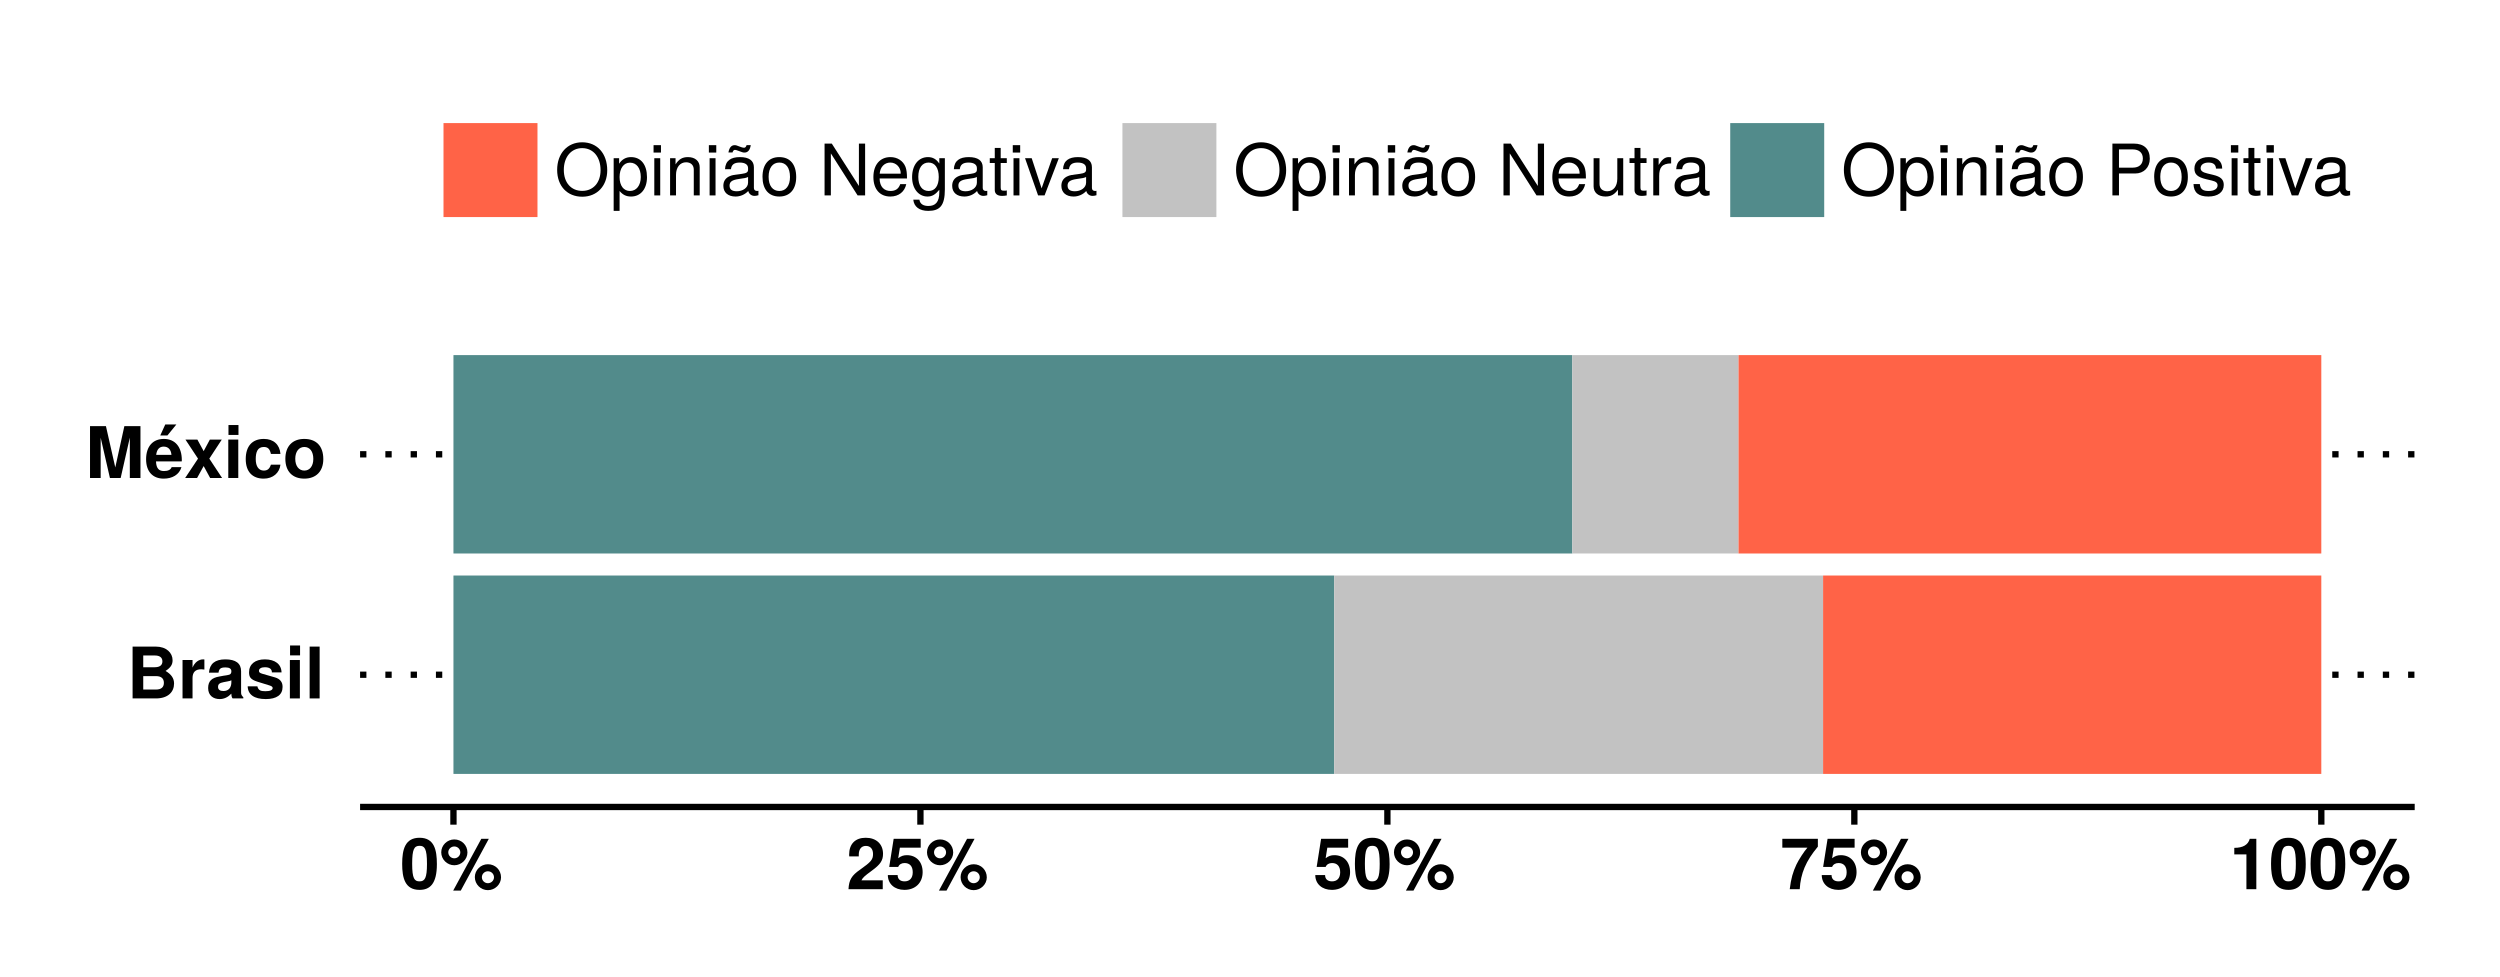 <?xml version="1.0" encoding="UTF-8"?>
<svg xmlns="http://www.w3.org/2000/svg" xmlns:xlink="http://www.w3.org/1999/xlink" width="422pt" height="165pt" viewBox="0 0 422 165" version="1.1">
<defs>
<g>
<symbol overflow="visible" id="glyph0-0">
<path style="stroke:none;" d=""/>
</symbol>
<symbol overflow="visible" id="glyph0-1">
<path style="stroke:none;" d="M 7.984 -2.516 C 7.984 -3.391 7.531 -4.062 6.547 -4.641 C 7.406 -5.203 7.734 -5.703 7.734 -6.438 C 7.734 -7.688 6.703 -8.75 4.891 -8.75 L 0.984 -8.75 L 0.984 0 L 4.922 0 C 6.953 0 7.984 -1.078 7.984 -2.516 Z M 6.016 -6.25 C 6.016 -5.609 5.562 -5.266 4.734 -5.266 L 2.781 -5.266 L 2.781 -7.25 L 4.734 -7.25 C 5.562 -7.25 6.016 -6.906 6.016 -6.25 Z M 6.266 -2.625 C 6.266 -1.891 5.812 -1.5 4.938 -1.5 L 2.781 -1.5 L 2.781 -3.766 L 4.938 -3.766 C 5.812 -3.766 6.266 -3.375 6.266 -2.625 Z M 6.266 -2.625 "/>
</symbol>
<symbol overflow="visible" id="glyph0-2">
<path style="stroke:none;" d="M 4.438 -4.875 L 4.438 -6.578 C 4.344 -6.594 4.281 -6.594 4.234 -6.594 C 3.469 -6.594 2.797 -6.078 2.438 -5.203 L 2.438 -6.484 L 0.75 -6.484 L 0.75 0 L 2.438 0 L 2.438 -3.438 C 2.438 -4.422 2.922 -4.922 3.906 -4.922 C 4.094 -4.922 4.219 -4.906 4.438 -4.875 Z M 4.438 -4.875 "/>
</symbol>
<symbol overflow="visible" id="glyph0-3">
<path style="stroke:none;" d="M 6.281 0 L 6.281 -0.203 C 5.984 -0.484 5.906 -0.656 5.906 -1 L 5.906 -4.594 C 5.906 -5.922 5 -6.594 3.25 -6.594 C 1.5 -6.594 0.594 -5.844 0.484 -4.344 L 2.094 -4.344 C 2.188 -5.016 2.453 -5.234 3.281 -5.234 C 3.938 -5.234 4.266 -5.016 4.266 -4.578 C 4.266 -3.906 3.75 -3.969 2.922 -3.828 L 2.25 -3.703 C 0.953 -3.484 0.344 -2.922 0.344 -1.75 C 0.344 -0.484 1.219 0.109 2.297 0.109 C 3.031 0.109 3.688 -0.203 4.266 -0.812 C 4.266 -0.484 4.312 -0.188 4.469 0 Z M 4.266 -2.766 C 4.266 -1.797 3.781 -1.25 2.922 -1.25 C 2.359 -1.25 2.016 -1.469 2.016 -1.938 C 2.016 -2.438 2.281 -2.609 2.969 -2.75 L 3.547 -2.859 C 4 -2.938 4.062 -2.969 4.266 -3.062 Z M 4.266 -2.766 "/>
</symbol>
<symbol overflow="visible" id="glyph0-4">
<path style="stroke:none;" d="M 6.234 -1.922 L 6.234 -2 C 6.234 -2.75 5.812 -3.297 4.969 -3.547 L 2.844 -4.156 C 2.375 -4.297 2.25 -4.406 2.25 -4.672 C 2.25 -5.031 2.641 -5.266 3.234 -5.266 C 4.031 -5.266 4.422 -4.984 4.438 -4.391 L 6.062 -4.391 C 6.031 -5.766 4.984 -6.594 3.234 -6.594 C 1.594 -6.594 0.578 -5.766 0.578 -4.422 C 0.578 -3.641 0.797 -3.203 1.984 -2.828 L 4 -2.203 C 4.422 -2.078 4.562 -1.938 4.562 -1.766 C 4.562 -1.375 4.094 -1.219 3.312 -1.219 C 2.547 -1.219 2.141 -1.359 1.984 -2.047 L 0.344 -2.047 C 0.391 -0.641 1.438 0.109 3.406 0.109 C 5.234 0.109 6.234 -0.609 6.234 -1.922 Z M 6.234 -1.922 "/>
</symbol>
<symbol overflow="visible" id="glyph0-5">
<path style="stroke:none;" d="M 2.484 0 L 2.484 -6.484 L 0.797 -6.484 L 0.797 0 Z M 2.516 -7.266 L 2.516 -8.938 L 0.828 -8.938 L 0.828 -7.266 Z M 2.516 -7.266 "/>
</symbol>
<symbol overflow="visible" id="glyph0-6">
<path style="stroke:none;" d="M 2.484 0 L 2.484 -8.75 L 0.797 -8.75 L 0.797 0 Z M 2.484 0 "/>
</symbol>
<symbol overflow="visible" id="glyph0-7">
<path style="stroke:none;" d="M 9.312 0 L 9.312 -8.75 L 6.594 -8.75 L 5.062 -1.781 L 3.484 -8.75 L 0.797 -8.75 L 0.797 0 L 2.594 0 L 2.594 -6.812 L 4.156 0 L 5.969 0 L 7.516 -6.812 L 7.516 0 Z M 9.312 0 "/>
</symbol>
<symbol overflow="visible" id="glyph0-8">
<path style="stroke:none;" d="M 6.297 -3 C 6.297 -5.234 5.172 -6.594 3.266 -6.594 C 1.406 -6.594 0.266 -5.328 0.266 -3.156 C 0.266 -1.078 1.391 0.109 3.234 0.109 C 4.688 0.109 5.859 -0.547 6.234 -1.828 L 4.578 -1.828 C 4.422 -1.359 3.906 -1.172 3.281 -1.172 C 2.5 -1.172 1.984 -1.531 1.938 -2.797 L 6.281 -2.797 Z M 4.547 -3.906 L 1.969 -3.906 C 2.078 -4.812 2.5 -5.297 3.234 -5.297 C 3.953 -5.297 4.469 -4.844 4.547 -3.906 Z M 5.375 -9.031 L 3.5 -9.031 L 2.656 -7.172 L 3.859 -7.172 Z M 5.375 -9.031 "/>
</symbol>
<symbol overflow="visible" id="glyph0-9">
<path style="stroke:none;" d="M 6.422 0 L 4.266 -3.266 L 6.375 -6.484 L 4.359 -6.484 L 3.312 -4.531 L 2.25 -6.484 L 0.234 -6.484 L 2.359 -3.266 L 0.188 0 L 2.203 0 L 3.312 -2.016 L 4.406 0 Z M 6.422 0 "/>
</symbol>
<symbol overflow="visible" id="glyph0-10">
<path style="stroke:none;" d="M 6.266 -2.25 L 4.656 -2.25 C 4.438 -1.578 4.109 -1.25 3.453 -1.25 C 2.609 -1.25 2.094 -1.938 2.094 -3.188 C 2.094 -4.375 2.406 -5.234 3.453 -5.234 C 4.141 -5.234 4.469 -4.906 4.656 -4.062 L 6.266 -4.062 C 6.141 -5.641 5.094 -6.594 3.469 -6.594 C 1.531 -6.594 0.406 -5.406 0.406 -3.188 C 0.406 -1.062 1.531 0.109 3.438 0.109 C 5.016 0.109 6.109 -0.859 6.266 -2.25 Z M 6.266 -2.25 "/>
</symbol>
<symbol overflow="visible" id="glyph0-11">
<path style="stroke:none;" d="M 6.828 -3.188 C 6.828 -5.391 5.641 -6.594 3.609 -6.594 C 1.625 -6.594 0.422 -5.359 0.422 -3.234 C 0.422 -1.109 1.625 0.109 3.625 0.109 C 5.594 0.109 6.828 -1.109 6.828 -3.188 Z M 5.141 -3.219 C 5.141 -2 4.531 -1.25 3.625 -1.25 C 2.719 -1.25 2.094 -2 2.094 -3.234 C 2.094 -4.469 2.719 -5.234 3.625 -5.234 C 4.547 -5.234 5.141 -4.484 5.141 -3.219 Z M 5.141 -3.219 "/>
</symbol>
<symbol overflow="visible" id="glyph0-12">
<path style="stroke:none;" d="M 6.203 -4.234 C 6.203 -6.641 5.766 -8.688 3.281 -8.688 C 0.844 -8.688 0.344 -6.734 0.344 -4.281 C 0.344 -1.906 0.812 0.109 3.281 0.109 C 5 0.109 6.203 -0.875 6.203 -4.234 Z M 4.531 -4.266 C 4.531 -1.891 4.172 -1.328 3.281 -1.328 C 2.422 -1.328 2.031 -1.766 2.031 -4.297 C 2.031 -6.766 2.375 -7.328 3.281 -7.328 C 4.109 -7.328 4.531 -6.906 4.531 -4.266 Z M 4.531 -4.266 "/>
</symbol>
<symbol overflow="visible" id="glyph0-13">
<path style="stroke:none;" d="M 4.688 -6.203 C 4.688 -7.438 3.703 -8.406 2.469 -8.406 C 1.266 -8.406 0.266 -7.422 0.266 -6.234 C 0.266 -5.031 1.266 -4.047 2.469 -4.047 C 3.672 -4.047 4.688 -5.031 4.688 -6.203 Z M 3.484 -6.219 C 3.484 -5.672 3.031 -5.219 2.469 -5.219 C 1.906 -5.219 1.453 -5.672 1.453 -6.234 C 1.453 -6.766 1.906 -7.219 2.469 -7.219 C 3.031 -7.219 3.484 -6.781 3.484 -6.219 Z M 8.297 -8.516 L 7.031 -8.516 L 2.281 0.234 L 3.562 0.234 Z M 10.359 -2 C 10.359 -3.25 9.391 -4.219 8.141 -4.219 C 6.938 -4.219 5.938 -3.234 5.938 -2.047 C 5.938 -0.828 6.938 0.156 8.141 0.156 C 9.344 0.156 10.359 -0.828 10.359 -2 Z M 9.172 -2.016 C 9.172 -1.469 8.703 -1.016 8.141 -1.016 C 7.578 -1.016 7.125 -1.469 7.125 -2.031 C 7.125 -2.578 7.578 -3.031 8.141 -3.031 C 8.719 -3.031 9.172 -2.578 9.172 -2.016 Z M 9.172 -2.016 "/>
</symbol>
<symbol overflow="visible" id="glyph0-14">
<path style="stroke:none;" d="M 6.188 -5.984 C 6.188 -7.625 5.047 -8.688 3.266 -8.688 C 1.5 -8.688 0.469 -7.641 0.469 -5.844 C 0.469 -5.766 0.469 -5.672 0.484 -5.547 L 2.094 -5.547 L 2.094 -5.812 C 2.094 -6.766 2.531 -7.312 3.297 -7.312 C 4.047 -7.312 4.5 -6.797 4.5 -5.953 C 4.5 -5.016 4.203 -4.641 2.328 -3.312 C 0.891 -2.328 0.438 -1.578 0.359 0 L 6.141 0 L 6.141 -1.5 L 2.547 -1.5 C 2.766 -1.953 3.031 -2.203 4.266 -3.109 C 5.75 -4.188 6.188 -4.844 6.188 -5.984 Z M 6.188 -5.984 "/>
</symbol>
<symbol overflow="visible" id="glyph0-15">
<path style="stroke:none;" d="M 6.203 -2.891 C 6.203 -4.625 5.125 -5.75 3.547 -5.75 C 2.984 -5.75 2.562 -5.609 2.078 -5.234 L 2.359 -7.016 L 5.875 -7.016 L 5.875 -8.516 L 1.312 -8.516 L 0.562 -3.766 L 2.078 -3.766 C 2.25 -4.188 2.641 -4.422 3.156 -4.422 C 4.016 -4.422 4.531 -3.891 4.531 -2.859 C 4.531 -1.859 4 -1.328 3.156 -1.328 C 2.422 -1.328 1.984 -1.703 1.984 -2.391 L 0.328 -2.391 C 0.328 -0.906 1.469 0.109 3.125 0.109 C 4.953 0.109 6.203 -1.062 6.203 -2.891 Z M 6.203 -2.891 "/>
</symbol>
<symbol overflow="visible" id="glyph0-16">
<path style="stroke:none;" d="M 6.344 -7.188 L 6.344 -8.516 L 0.344 -8.516 L 0.344 -7.016 L 4.578 -7.016 C 4.062 -6.453 3.062 -4.906 2.719 -4.156 C 2.141 -2.922 1.812 -1.812 1.594 0 L 3.281 0 C 3.438 -2.688 4.312 -4.75 6.344 -7.188 Z M 6.344 -7.188 "/>
</symbol>
<symbol overflow="visible" id="glyph0-17">
<path style="stroke:none;" d="M 4.531 0 L 4.531 -8.516 L 3.422 -8.516 C 3.156 -7.5 2.281 -6.984 0.812 -6.984 L 0.812 -5.875 L 2.859 -5.875 L 2.859 0 Z M 4.531 0 "/>
</symbol>
<symbol overflow="visible" id="glyph1-0">
<path style="stroke:none;" d=""/>
</symbol>
<symbol overflow="visible" id="glyph1-1">
<path style="stroke:none;" d="M 8.906 -4.234 C 8.906 -7.062 7.234 -8.969 4.672 -8.969 C 2.156 -8.969 0.453 -7.047 0.453 -4.312 C 0.453 -1.578 2.156 0.219 4.688 0.219 C 7.25 0.219 8.906 -1.672 8.906 -4.234 Z M 7.781 -4.266 C 7.781 -2.141 6.531 -0.766 4.688 -0.766 C 2.812 -0.766 1.578 -2.141 1.578 -4.312 C 1.578 -6.469 2.812 -7.984 4.672 -7.984 C 6.562 -7.984 7.781 -6.469 7.781 -4.266 Z M 7.781 -4.266 "/>
</symbol>
<symbol overflow="visible" id="glyph1-2">
<path style="stroke:none;" d="M 6.281 -3.078 C 6.281 -5.203 5.25 -6.469 3.578 -6.469 C 2.719 -6.469 2.047 -6.078 1.578 -5.344 L 1.578 -6.281 L 0.656 -6.281 L 0.656 2.609 L 1.656 2.609 L 1.656 -0.75 C 2.188 -0.109 2.766 0.188 3.594 0.188 C 5.203 0.188 6.281 -1.078 6.281 -3.078 Z M 5.234 -3.109 C 5.234 -1.688 4.5 -0.75 3.406 -0.75 C 2.359 -0.75 1.656 -1.625 1.656 -3.094 C 1.656 -4.578 2.359 -5.531 3.406 -5.531 C 4.516 -5.531 5.234 -4.609 5.234 -3.109 Z M 5.234 -3.109 "/>
</symbol>
<symbol overflow="visible" id="glyph1-3">
<path style="stroke:none;" d="M 1.844 0 L 1.844 -6.281 L 0.844 -6.281 L 0.844 0 Z M 1.969 -7.234 L 1.969 -8.484 L 0.719 -8.484 L 0.719 -7.234 Z M 1.969 -7.234 "/>
</symbol>
<symbol overflow="visible" id="glyph1-4">
<path style="stroke:none;" d="M 5.844 0 L 5.844 -4.75 C 5.844 -5.797 5.062 -6.469 3.859 -6.469 C 2.922 -6.469 2.312 -6.109 1.766 -5.234 L 1.766 -6.281 L 0.844 -6.281 L 0.844 0 L 1.844 0 L 1.844 -3.469 C 1.844 -4.75 2.531 -5.594 3.547 -5.594 C 4.344 -5.594 4.844 -5.109 4.844 -4.359 L 4.844 0 Z M 5.844 0 "/>
</symbol>
<symbol overflow="visible" id="glyph1-5">
<path style="stroke:none;" d="M 6.422 -0.031 L 6.422 -0.781 C 6.312 -0.75 6.266 -0.75 6.203 -0.75 C 5.859 -0.75 5.656 -0.938 5.656 -1.25 L 5.656 -4.75 C 5.656 -5.875 4.844 -6.469 3.297 -6.469 C 1.781 -6.469 0.844 -5.875 0.781 -4.422 L 1.781 -4.422 C 1.875 -5.203 2.328 -5.547 3.266 -5.547 C 4.156 -5.547 4.672 -5.203 4.672 -4.609 L 4.672 -4.344 C 4.672 -3.922 4.422 -3.75 3.625 -3.641 C 2.203 -3.469 1.984 -3.422 1.609 -3.266 C 0.875 -2.969 0.5 -2.406 0.5 -1.625 C 0.5 -0.484 1.297 0.188 2.562 0.188 C 3.375 0.188 4.156 -0.156 4.703 -0.75 C 4.812 -0.266 5.25 0.078 5.734 0.078 C 5.938 0.078 6.094 0.062 6.422 -0.031 Z M 4.672 -2.172 C 4.672 -1.266 3.75 -0.703 2.781 -0.703 C 2 -0.703 1.547 -0.969 1.547 -1.656 C 1.547 -2.312 1.984 -2.609 3.062 -2.766 C 4.109 -2.906 4.328 -2.953 4.672 -3.109 Z M 5.125 -8.484 L 4.422 -8.484 C 4.328 -8.188 4.203 -8.047 3.984 -8.047 C 3.828 -8.047 3.531 -8.125 3.234 -8.25 C 2.719 -8.453 2.625 -8.484 2.391 -8.484 C 1.859 -8.484 1.484 -8.047 1.359 -7.25 L 2.047 -7.25 C 2.125 -7.531 2.266 -7.688 2.453 -7.688 C 2.578 -7.688 2.75 -7.641 3.031 -7.531 C 3.688 -7.281 3.828 -7.234 4.062 -7.234 C 4.641 -7.234 5 -7.656 5.125 -8.484 Z M 5.125 -8.484 "/>
</symbol>
<symbol overflow="visible" id="glyph1-6">
<path style="stroke:none;" d="M 6.125 -3.094 C 6.125 -5.266 5.078 -6.469 3.266 -6.469 C 1.5 -6.469 0.438 -5.25 0.438 -3.141 C 0.438 -1.031 1.484 0.188 3.281 0.188 C 5.047 0.188 6.125 -1.031 6.125 -3.094 Z M 5.078 -3.109 C 5.078 -1.625 4.375 -0.75 3.281 -0.75 C 2.156 -0.75 1.469 -1.625 1.469 -3.141 C 1.469 -4.656 2.156 -5.547 3.281 -5.547 C 4.406 -5.547 5.078 -4.672 5.078 -3.109 Z M 5.078 -3.109 "/>
</symbol>
<symbol overflow="visible" id="glyph1-7">
<path style="stroke:none;" d=""/>
</symbol>
<symbol overflow="visible" id="glyph1-8">
<path style="stroke:none;" d="M 7.75 0 L 7.75 -8.75 L 6.703 -8.75 L 6.703 -1.594 L 2.125 -8.75 L 0.906 -8.75 L 0.906 0 L 1.969 0 L 1.969 -7.094 L 6.484 0 Z M 7.75 0 "/>
</symbol>
<symbol overflow="visible" id="glyph1-9">
<path style="stroke:none;" d="M 6.156 -2.859 C 6.156 -3.766 6.078 -4.344 5.906 -4.812 C 5.5 -5.844 4.531 -6.469 3.359 -6.469 C 1.609 -6.469 0.484 -5.172 0.484 -3.109 C 0.484 -1.047 1.578 0.188 3.344 0.188 C 4.781 0.188 5.766 -0.641 6.031 -1.906 L 5.016 -1.906 C 4.734 -1.078 4.172 -0.75 3.375 -0.75 C 2.328 -0.75 1.547 -1.422 1.531 -2.859 Z M 5.094 -3.75 C 5.094 -3.75 5.094 -3.703 5.078 -3.672 L 1.547 -3.672 C 1.625 -4.781 2.344 -5.547 3.344 -5.547 C 4.328 -5.547 5.094 -4.734 5.094 -3.75 Z M 5.094 -3.75 "/>
</symbol>
<symbol overflow="visible" id="glyph1-10">
<path style="stroke:none;" d="M 5.875 -1.031 L 5.875 -6.281 L 4.938 -6.281 L 4.938 -5.375 C 4.438 -6.125 3.828 -6.469 3.031 -6.469 C 1.422 -6.469 0.344 -5.125 0.344 -3.078 C 0.344 -1.109 1.469 0.188 2.938 0.188 C 3.734 0.188 4.281 -0.156 4.938 -0.953 L 4.938 -0.531 C 4.938 1.141 4.266 1.781 3.094 1.781 C 2.297 1.781 1.688 1.484 1.578 0.719 L 0.547 0.719 C 0.656 1.906 1.578 2.609 3.062 2.609 C 5.031 2.609 5.875 1.734 5.875 -1.031 Z M 4.844 -3.109 C 4.844 -1.609 4.203 -0.75 3.141 -0.75 C 2.047 -0.75 1.391 -1.625 1.391 -3.141 C 1.391 -4.656 2.062 -5.547 3.125 -5.547 C 4.219 -5.547 4.844 -4.625 4.844 -3.109 Z M 4.844 -3.109 "/>
</symbol>
<symbol overflow="visible" id="glyph1-11">
<path style="stroke:none;" d="M 6.422 -0.031 L 6.422 -0.781 C 6.312 -0.75 6.266 -0.75 6.203 -0.75 C 5.859 -0.75 5.656 -0.938 5.656 -1.25 L 5.656 -4.75 C 5.656 -5.875 4.844 -6.469 3.297 -6.469 C 1.781 -6.469 0.844 -5.875 0.781 -4.422 L 1.781 -4.422 C 1.875 -5.203 2.328 -5.547 3.266 -5.547 C 4.156 -5.547 4.672 -5.203 4.672 -4.609 L 4.672 -4.344 C 4.672 -3.922 4.422 -3.75 3.625 -3.641 C 2.203 -3.469 1.984 -3.422 1.609 -3.266 C 0.875 -2.969 0.5 -2.406 0.5 -1.625 C 0.5 -0.484 1.297 0.188 2.562 0.188 C 3.375 0.188 4.156 -0.156 4.703 -0.75 C 4.812 -0.266 5.25 0.078 5.734 0.078 C 5.938 0.078 6.094 0.062 6.422 -0.031 Z M 4.672 -2.172 C 4.672 -1.266 3.75 -0.703 2.781 -0.703 C 2 -0.703 1.547 -0.969 1.547 -1.656 C 1.547 -2.312 1.984 -2.609 3.062 -2.766 C 4.109 -2.906 4.328 -2.953 4.672 -3.109 Z M 4.672 -2.172 "/>
</symbol>
<symbol overflow="visible" id="glyph1-12">
<path style="stroke:none;" d="M 3.047 0 L 3.047 -0.844 C 2.922 -0.797 2.766 -0.797 2.562 -0.797 C 2.141 -0.797 2.016 -0.906 2.016 -1.359 L 2.016 -5.469 L 3.047 -5.469 L 3.047 -6.281 L 2.016 -6.281 L 2.016 -8.016 L 1.016 -8.016 L 1.016 -6.281 L 0.172 -6.281 L 0.172 -5.469 L 1.016 -5.469 L 1.016 -0.906 C 1.016 -0.281 1.453 0.078 2.234 0.078 C 2.469 0.078 2.719 0.062 3.047 0 Z M 3.047 0 "/>
</symbol>
<symbol overflow="visible" id="glyph1-13">
<path style="stroke:none;" d="M 5.828 -6.281 L 4.703 -6.281 L 2.922 -1.188 L 1.25 -6.281 L 0.125 -6.281 L 2.328 0 L 3.422 0 Z M 5.828 -6.281 "/>
</symbol>
<symbol overflow="visible" id="glyph1-14">
<path style="stroke:none;" d="M 5.781 0 L 5.781 -6.281 L 4.781 -6.281 L 4.781 -2.812 C 4.781 -1.531 4.109 -0.703 3.078 -0.703 C 2.281 -0.703 1.781 -1.172 1.781 -1.938 L 1.781 -6.281 L 0.781 -6.281 L 0.781 -1.531 C 0.781 -0.484 1.562 0.188 2.781 0.188 C 3.703 0.188 4.297 -0.141 4.891 -0.969 L 4.891 0 Z M 5.781 0 "/>
</symbol>
<symbol overflow="visible" id="glyph1-15">
<path style="stroke:none;" d="M 3.859 -5.406 L 3.859 -6.438 C 3.688 -6.453 3.594 -6.469 3.469 -6.469 C 2.812 -6.469 2.328 -6.078 1.75 -5.141 L 1.75 -6.281 L 0.844 -6.281 L 0.844 0 L 1.844 0 L 1.844 -3.266 C 1.844 -4.688 2.297 -5.391 3.859 -5.406 Z M 3.859 -5.406 "/>
</symbol>
<symbol overflow="visible" id="glyph1-16">
<path style="stroke:none;" d="M 7.406 -6.188 C 7.406 -7.828 6.438 -8.75 4.703 -8.75 L 1.094 -8.75 L 1.094 0 L 2.203 0 L 2.203 -3.703 L 4.953 -3.703 C 6.391 -3.703 7.406 -4.734 7.406 -6.188 Z M 6.234 -6.234 C 6.234 -5.266 5.609 -4.688 4.531 -4.688 L 2.203 -4.688 L 2.203 -7.766 L 4.531 -7.766 C 5.609 -7.766 6.234 -7.188 6.234 -6.234 Z M 6.234 -6.234 "/>
</symbol>
<symbol overflow="visible" id="glyph1-17">
<path style="stroke:none;" d="M 5.516 -1.766 C 5.516 -2.703 4.984 -3.172 3.734 -3.469 L 2.766 -3.703 C 1.953 -3.891 1.609 -4.156 1.609 -4.594 C 1.609 -5.172 2.125 -5.547 2.938 -5.547 C 3.75 -5.547 4.172 -5.203 4.203 -4.531 L 5.25 -4.531 C 5.25 -5.766 4.422 -6.469 2.969 -6.469 C 1.516 -6.469 0.562 -5.719 0.562 -4.547 C 0.562 -3.562 1.062 -3.094 2.562 -2.734 L 3.484 -2.516 C 4.188 -2.344 4.469 -2.141 4.469 -1.688 C 4.469 -1.094 3.875 -0.75 3 -0.75 C 2.094 -0.75 1.594 -0.953 1.469 -1.922 L 0.406 -1.922 C 0.453 -0.469 1.266 0.188 2.922 0.188 C 4.5 0.188 5.516 -0.547 5.516 -1.766 Z M 5.516 -1.766 "/>
</symbol>
</g>
<clipPath id="clip1">
  <path d="M 60.781 113 L 408.602 113 L 408.602 115 L 60.781 115 Z M 60.781 113 "/>
</clipPath>
<clipPath id="clip2">
  <path d="M 60.781 76 L 408.602 76 L 408.602 78 L 60.781 78 Z M 60.781 76 "/>
</clipPath>
</defs>
<g id="surface189">
<rect x="0" y="0" width="422" height="165" style="fill:rgb(100%,100%,100%);fill-opacity:1;stroke:none;"/>
<g clip-path="url(#clip1)" clip-rule="nonzero">
<path style="fill:none;stroke-width:1.067;stroke-linecap:butt;stroke-linejoin:round;stroke:rgb(0%,0%,0%);stroke-opacity:1;stroke-dasharray:1.067,3.201;stroke-miterlimit:10;" d="M 60.781 113.895 L 407.602 113.895 "/>
</g>
<g clip-path="url(#clip2)" clip-rule="nonzero">
<path style="fill:none;stroke-width:1.067;stroke-linecap:butt;stroke-linejoin:round;stroke:rgb(0%,0%,0%);stroke-opacity:1;stroke-dasharray:1.067,3.201;stroke-miterlimit:10;" d="M 60.781 76.684 L 407.602 76.684 "/>
</g>
<path style=" stroke:none;fill-rule:nonzero;fill:rgb(32.157%,54.51%,54.51%);fill-opacity:1;" d="M 76.543 130.637 L 225.211 130.637 L 225.211 97.148 L 76.543 97.148 Z M 76.543 130.637 "/>
<path style=" stroke:none;fill-rule:nonzero;fill:rgb(76.078%,76.078%,76.078%);fill-opacity:1;" d="M 225.215 130.637 L 307.738 130.637 L 307.738 97.148 L 225.215 97.148 Z M 225.215 130.637 "/>
<path style=" stroke:none;fill-rule:nonzero;fill:rgb(100%,38.824%,27.843%);fill-opacity:1;" d="M 307.738 130.637 L 391.836 130.637 L 391.836 97.148 L 307.738 97.148 Z M 307.738 130.637 "/>
<path style=" stroke:none;fill-rule:nonzero;fill:rgb(32.157%,54.51%,54.51%);fill-opacity:1;" d="M 76.543 93.43 L 265.402 93.43 L 265.402 59.941 L 76.543 59.941 Z M 76.543 93.43 "/>
<path style=" stroke:none;fill-rule:nonzero;fill:rgb(76.078%,76.078%,76.078%);fill-opacity:1;" d="M 265.402 93.43 L 293.465 93.43 L 293.465 59.941 L 265.402 59.941 Z M 265.402 93.43 "/>
<path style=" stroke:none;fill-rule:nonzero;fill:rgb(100%,38.824%,27.843%);fill-opacity:1;" d="M 293.465 93.43 L 391.836 93.43 L 391.836 59.941 L 293.465 59.941 Z M 293.465 93.43 "/>
<g style="fill:rgb(0%,0%,0%);fill-opacity:1;">
  <use xlink:href="#glyph0-1" x="21.398" y="117.895"/>
  <use xlink:href="#glyph0-2" x="30.062" y="117.895"/>
  <use xlink:href="#glyph0-3" x="34.79" y="117.895"/>
  <use xlink:href="#glyph0-4" x="41.462" y="117.895"/>
  <use xlink:href="#glyph0-5" x="48.134" y="117.895"/>
  <use xlink:href="#glyph0-6" x="51.47" y="117.895"/>
</g>
<g style="fill:rgb(0%,0%,0%);fill-opacity:1;">
  <use xlink:href="#glyph0-7" x="14.398" y="80.684"/>
  <use xlink:href="#glyph0-8" x="24.395" y="80.684"/>
  <use xlink:href="#glyph0-9" x="31.066" y="80.684"/>
  <use xlink:href="#glyph0-5" x="37.738" y="80.684"/>
  <use xlink:href="#glyph0-10" x="41.074" y="80.684"/>
  <use xlink:href="#glyph0-11" x="47.746" y="80.684"/>
</g>
<path style="fill:none;stroke-width:1.067;stroke-linecap:butt;stroke-linejoin:round;stroke:rgb(0%,0%,0%);stroke-opacity:1;stroke-miterlimit:10;" d="M 60.781 136.219 L 407.602 136.219 "/>
<path style="fill:none;stroke-width:1.067;stroke-linecap:butt;stroke-linejoin:round;stroke:rgb(0%,0%,0%);stroke-opacity:1;stroke-miterlimit:10;" d="M 76.543 139.207 L 76.543 136.219 "/>
<path style="fill:none;stroke-width:1.067;stroke-linecap:butt;stroke-linejoin:round;stroke:rgb(0%,0%,0%);stroke-opacity:1;stroke-miterlimit:10;" d="M 155.367 139.207 L 155.367 136.219 "/>
<path style="fill:none;stroke-width:1.067;stroke-linecap:butt;stroke-linejoin:round;stroke:rgb(0%,0%,0%);stroke-opacity:1;stroke-miterlimit:10;" d="M 234.191 139.207 L 234.191 136.219 "/>
<path style="fill:none;stroke-width:1.067;stroke-linecap:butt;stroke-linejoin:round;stroke:rgb(0%,0%,0%);stroke-opacity:1;stroke-miterlimit:10;" d="M 313.012 139.207 L 313.012 136.219 "/>
<path style="fill:none;stroke-width:1.067;stroke-linecap:butt;stroke-linejoin:round;stroke:rgb(0%,0%,0%);stroke-opacity:1;stroke-miterlimit:10;" d="M 391.836 139.207 L 391.836 136.219 "/>
<g style="fill:rgb(0%,0%,0%);fill-opacity:1;">
  <use xlink:href="#glyph0-12" x="67.543" y="150.102"/>
  <use xlink:href="#glyph0-13" x="74.215" y="150.102"/>
</g>
<g style="fill:rgb(0%,0%,0%);fill-opacity:1;">
  <use xlink:href="#glyph0-14" x="142.867" y="150.102"/>
  <use xlink:href="#glyph0-15" x="149.539" y="150.102"/>
  <use xlink:href="#glyph0-13" x="156.211" y="150.102"/>
</g>
<g style="fill:rgb(0%,0%,0%);fill-opacity:1;">
  <use xlink:href="#glyph0-15" x="221.691" y="150.102"/>
  <use xlink:href="#glyph0-12" x="228.363" y="150.102"/>
  <use xlink:href="#glyph0-13" x="235.035" y="150.102"/>
</g>
<g style="fill:rgb(0%,0%,0%);fill-opacity:1;">
  <use xlink:href="#glyph0-16" x="300.512" y="150.102"/>
  <use xlink:href="#glyph0-15" x="307.184" y="150.102"/>
  <use xlink:href="#glyph0-13" x="313.855" y="150.102"/>
</g>
<g style="fill:rgb(0%,0%,0%);fill-opacity:1;">
  <use xlink:href="#glyph0-17" x="376.336" y="150.102"/>
  <use xlink:href="#glyph0-12" x="383.008" y="150.102"/>
  <use xlink:href="#glyph0-12" x="389.68" y="150.102"/>
  <use xlink:href="#glyph0-13" x="396.352" y="150.102"/>
</g>
<path style=" stroke:none;fill-rule:nonzero;fill:rgb(100%,38.824%,27.843%);fill-opacity:1;" d="M 74.863 36.641 L 90.727 36.641 L 90.727 20.777 L 74.863 20.777 Z M 74.863 36.641 "/>
<path style=" stroke:none;fill-rule:nonzero;fill:rgb(76.078%,76.078%,76.078%);fill-opacity:1;" d="M 189.465 36.641 L 205.328 36.641 L 205.328 20.777 L 189.465 20.777 Z M 189.465 36.641 "/>
<path style=" stroke:none;fill-rule:nonzero;fill:rgb(32.157%,54.51%,54.51%);fill-opacity:1;" d="M 292.062 36.641 L 307.926 36.641 L 307.926 20.777 L 292.062 20.777 Z M 292.062 36.641 "/>
<g style="fill:rgb(0%,0%,0%);fill-opacity:1;">
  <use xlink:href="#glyph1-1" x="93.594" y="32.987"/>
  <use xlink:href="#glyph1-2" x="102.93" y="32.987"/>
  <use xlink:href="#glyph1-3" x="109.602" y="32.987"/>
  <use xlink:href="#glyph1-4" x="112.266" y="32.987"/>
  <use xlink:href="#glyph1-3" x="118.938" y="32.987"/>
  <use xlink:href="#glyph1-5" x="121.602" y="32.987"/>
  <use xlink:href="#glyph1-6" x="128.273" y="32.987"/>
  <use xlink:href="#glyph1-7" x="134.945" y="32.987"/>
  <use xlink:href="#glyph1-8" x="138.281" y="32.987"/>
  <use xlink:href="#glyph1-9" x="146.945" y="32.987"/>
  <use xlink:href="#glyph1-10" x="153.617" y="32.987"/>
  <use xlink:href="#glyph1-11" x="160.229" y="32.987"/>
  <use xlink:href="#glyph1-12" x="166.901" y="32.987"/>
  <use xlink:href="#glyph1-3" x="170.237" y="32.987"/>
  <use xlink:href="#glyph1-13" x="172.901" y="32.987"/>
  <use xlink:href="#glyph1-11" x="178.661" y="32.987"/>
</g>
<g style="fill:rgb(0%,0%,0%);fill-opacity:1;">
  <use xlink:href="#glyph1-1" x="208.195" y="32.987"/>
  <use xlink:href="#glyph1-2" x="217.531" y="32.987"/>
  <use xlink:href="#glyph1-3" x="224.203" y="32.987"/>
  <use xlink:href="#glyph1-4" x="226.867" y="32.987"/>
  <use xlink:href="#glyph1-3" x="233.539" y="32.987"/>
  <use xlink:href="#glyph1-5" x="236.203" y="32.987"/>
  <use xlink:href="#glyph1-6" x="242.875" y="32.987"/>
  <use xlink:href="#glyph1-7" x="249.547" y="32.987"/>
  <use xlink:href="#glyph1-8" x="252.883" y="32.987"/>
  <use xlink:href="#glyph1-9" x="261.547" y="32.987"/>
  <use xlink:href="#glyph1-14" x="268.219" y="32.987"/>
  <use xlink:href="#glyph1-12" x="274.891" y="32.987"/>
  <use xlink:href="#glyph1-15" x="278.227" y="32.987"/>
  <use xlink:href="#glyph1-11" x="282.163" y="32.987"/>
</g>
<g style="fill:rgb(0%,0%,0%);fill-opacity:1;">
  <use xlink:href="#glyph1-1" x="310.793" y="32.987"/>
  <use xlink:href="#glyph1-2" x="320.129" y="32.987"/>
  <use xlink:href="#glyph1-3" x="326.801" y="32.987"/>
  <use xlink:href="#glyph1-4" x="329.465" y="32.987"/>
  <use xlink:href="#glyph1-3" x="336.137" y="32.987"/>
  <use xlink:href="#glyph1-5" x="338.801" y="32.987"/>
  <use xlink:href="#glyph1-6" x="345.473" y="32.987"/>
  <use xlink:href="#glyph1-7" x="352.145" y="32.987"/>
  <use xlink:href="#glyph1-16" x="355.48" y="32.987"/>
  <use xlink:href="#glyph1-6" x="363.185" y="32.987"/>
  <use xlink:href="#glyph1-17" x="369.856" y="32.987"/>
  <use xlink:href="#glyph1-3" x="375.856" y="32.987"/>
  <use xlink:href="#glyph1-12" x="378.521" y="32.987"/>
  <use xlink:href="#glyph1-3" x="381.856" y="32.987"/>
  <use xlink:href="#glyph1-13" x="384.521" y="32.987"/>
  <use xlink:href="#glyph1-11" x="390.28" y="32.987"/>
</g>
</g>
</svg>
